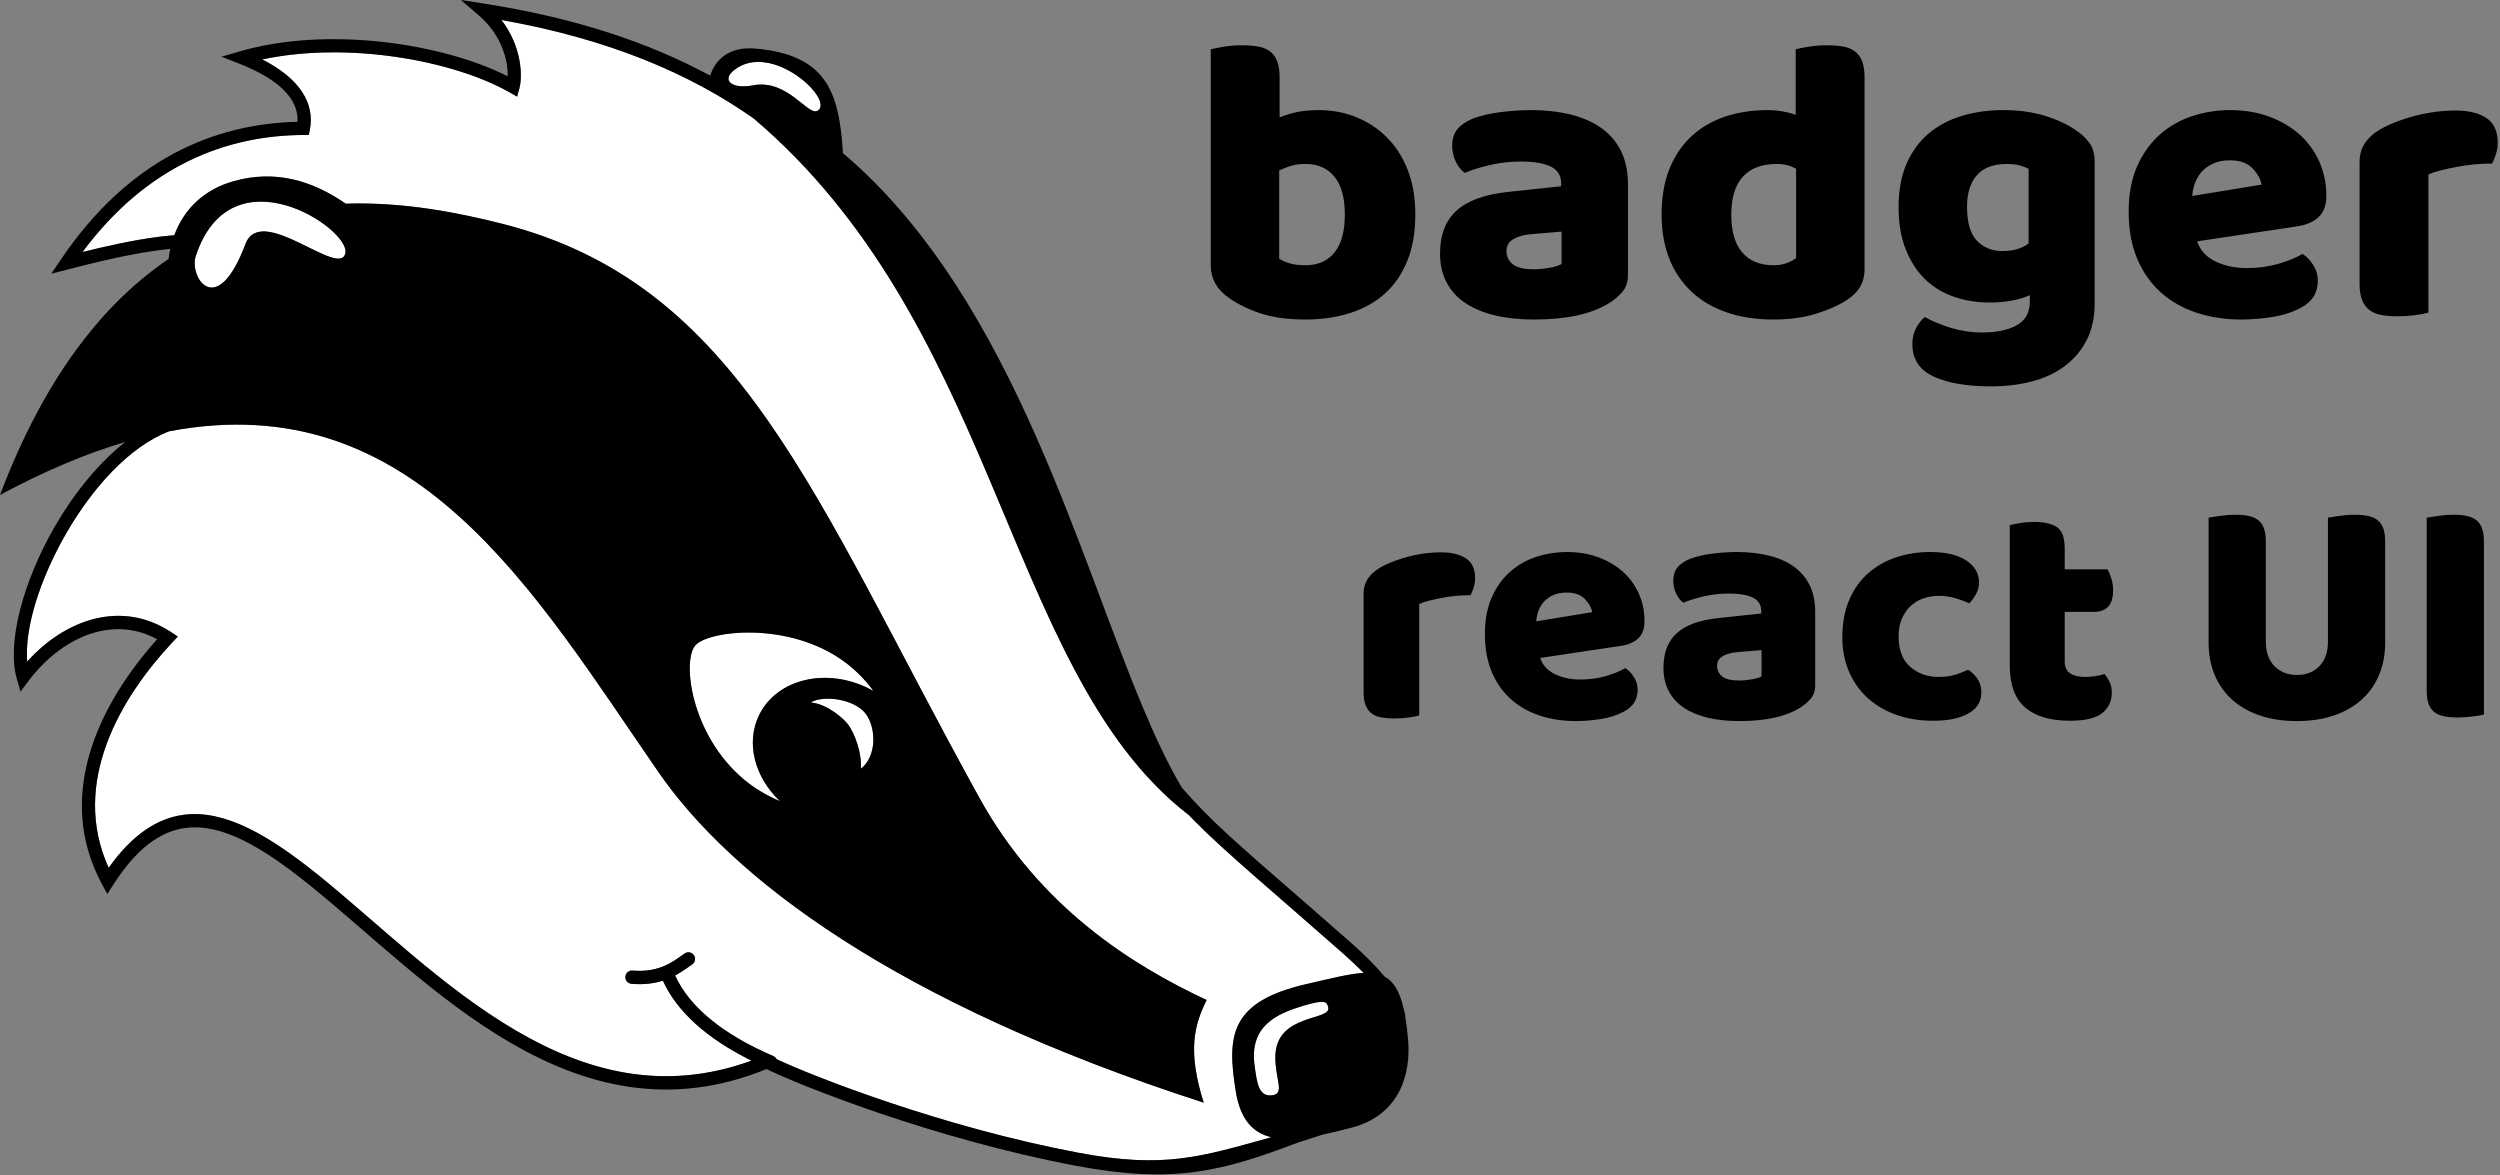 <?xml version="1.0" encoding="UTF-8" standalone="no"?>
<!DOCTYPE svg PUBLIC "-//W3C//DTD SVG 1.1//EN" "http://www.w3.org/Graphics/SVG/1.1/DTD/svg11.dtd">
<svg width="100%" height="100%" viewBox="0 0 717 337" version="1.1" xmlns="http://www.w3.org/2000/svg" xmlns:xlink="http://www.w3.org/1999/xlink" xml:space="preserve" xmlns:serif="http://www.serif.com/" style="fill-rule:evenodd;clip-rule:evenodd;stroke-linejoin:round;stroke-miterlimit:2;" id="badger-react-ui">
    <rect x="0" y="0" width="717" height="337" fill="#808080" stroke="none"/>
    <path class="badger" d="M347.242,14.148C348.016,13.915 349.256,13.664 350.96,13.392C352.664,13.121 354.406,12.986 356.188,12.986C357.892,12.986 359.421,13.102 360.777,13.334C362.132,13.567 363.274,14.031 364.204,14.729C365.133,15.426 365.83,16.374 366.295,17.575C366.76,18.775 366.992,20.344 366.992,22.28L366.992,33.666C368.928,32.891 370.768,32.349 372.511,32.039C374.253,31.729 376.17,31.574 378.261,31.574C381.979,31.574 385.503,32.233 388.834,33.549C392.164,34.866 395.107,36.783 397.663,39.3C400.219,41.817 402.233,44.935 403.704,48.653C405.176,52.37 405.912,56.669 405.912,61.548C405.912,66.583 405.157,70.978 403.646,74.735C402.136,78.491 400.025,81.608 397.315,84.087C394.604,86.565 391.293,88.444 387.381,89.722C383.47,90.999 379.152,91.638 374.428,91.638C369.316,91.638 364.978,91.038 361.416,89.838C357.853,88.637 354.832,87.146 352.354,85.365C348.946,82.964 347.242,79.866 347.242,76.071L347.242,14.148ZM374.428,76.071C377.99,76.071 380.759,74.851 382.734,72.411C384.709,69.971 385.697,66.35 385.697,61.548C385.697,56.669 384.69,53.029 382.676,50.628C380.662,48.227 377.952,47.026 374.544,47.026C372.995,47.026 371.659,47.181 370.536,47.491C369.413,47.801 368.193,48.265 366.876,48.885L366.876,74.212C367.728,74.754 368.754,75.199 369.955,75.548C371.155,75.896 372.646,76.071 374.428,76.071ZM439.023,31.574C443.205,31.574 447.02,32 450.466,32.852C453.913,33.704 456.856,35.002 459.296,36.744C461.735,38.487 463.614,40.694 464.93,43.366C466.247,46.039 466.905,49.195 466.905,52.835L466.905,78.859C466.905,80.873 466.344,82.518 465.221,83.796C464.098,85.074 462.762,86.178 461.213,87.108C456.178,90.128 449.091,91.638 439.952,91.638C435.847,91.638 432.149,91.251 428.857,90.477C425.565,89.702 422.738,88.54 420.376,86.991C418.014,85.442 416.194,83.467 414.916,81.066C413.638,78.665 412.999,75.877 412.999,72.701C412.999,67.357 414.586,63.252 417.762,60.387C420.938,57.521 425.856,55.739 432.517,55.042L447.736,53.416L447.736,52.603C447.736,50.356 446.748,48.749 444.773,47.781C442.798,46.813 439.952,46.329 436.234,46.329C433.291,46.329 430.425,46.639 427.637,47.258C424.849,47.878 422.332,48.653 420.086,49.582C419.079,48.885 418.227,47.82 417.53,46.387C416.833,44.954 416.484,43.463 416.484,41.914C416.484,39.9 416.968,38.293 417.936,37.093C418.904,35.892 420.395,34.866 422.409,34.014C424.655,33.162 427.308,32.542 430.367,32.155C433.427,31.768 436.312,31.574 439.023,31.574ZM439.952,77.232C441.269,77.232 442.721,77.097 444.309,76.826C445.896,76.555 447.078,76.187 447.852,75.722L447.852,66.428L439.487,67.125C437.319,67.28 435.537,67.744 434.143,68.519C432.749,69.294 432.052,70.455 432.052,72.004C432.052,73.553 432.652,74.812 433.853,75.78C435.053,76.748 437.086,77.232 439.952,77.232ZM476.548,61.548C476.548,56.436 477.323,52.002 478.872,48.246C480.421,44.489 482.57,41.372 485.32,38.894C488.069,36.415 491.283,34.576 494.962,33.375C498.641,32.175 502.611,31.574 506.871,31.574C508.42,31.574 509.93,31.71 511.402,31.981C512.873,32.252 514.074,32.581 515.003,32.968L515.003,14.148C515.778,13.915 517.017,13.664 518.721,13.392C520.425,13.121 522.167,12.986 523.949,12.986C525.653,12.986 527.182,13.102 528.538,13.334C529.893,13.567 531.036,14.031 531.965,14.729C532.895,15.426 533.592,16.374 534.056,17.575C534.521,18.775 534.753,20.344 534.753,22.28L534.753,77.349C534.753,80.989 533.049,83.893 529.642,86.062C527.395,87.533 524.491,88.831 520.928,89.954C517.365,91.077 513.26,91.638 508.613,91.638C503.579,91.638 499.067,90.941 495.079,89.547C491.09,88.153 487.721,86.139 484.971,83.506C482.222,80.873 480.13,77.716 478.697,74.037C477.265,70.358 476.548,66.195 476.548,61.548ZM509.543,47.026C505.36,47.026 502.146,48.227 499.9,50.628C497.654,53.029 496.531,56.669 496.531,61.548C496.531,66.35 497.576,69.971 499.668,72.411C501.759,74.851 504.779,76.071 508.73,76.071C510.124,76.071 511.382,75.858 512.505,75.432C513.628,75.006 514.5,74.522 515.119,73.979L515.119,48.42C513.57,47.491 511.711,47.026 509.543,47.026ZM574.603,31.574C579.017,31.574 583.025,32.136 586.627,33.259C590.228,34.382 593.268,35.834 595.747,37.616C597.296,38.7 598.516,39.9 599.407,41.217C600.297,42.534 600.743,44.238 600.743,46.329L600.743,86.991C600.743,91.096 599.968,94.64 598.419,97.622C596.87,100.604 594.759,103.082 592.087,105.057C589.415,107.032 586.278,108.484 582.677,109.414C579.075,110.343 575.222,110.808 571.117,110.808C564.069,110.808 558.531,109.859 554.504,107.961C550.476,106.064 548.462,102.985 548.462,98.725C548.462,96.944 548.83,95.376 549.566,94.02C550.302,92.665 551.135,91.638 552.064,90.941C554.31,92.181 556.847,93.226 559.674,94.078C562.501,94.93 565.424,95.356 568.445,95.356C572.627,95.356 575.958,94.659 578.436,93.265C580.915,91.871 582.154,89.625 582.154,86.527L582.154,84.668C578.979,86.062 575.106,86.759 570.536,86.759C567.051,86.759 563.74,86.236 560.603,85.191C557.466,84.145 554.717,82.518 552.354,80.311C549.992,78.104 548.095,75.257 546.662,71.772C545.229,68.287 544.512,64.143 544.512,59.341C544.512,54.616 545.268,50.511 546.778,47.026C548.288,43.541 550.379,40.656 553.051,38.371C555.724,36.086 558.899,34.382 562.578,33.259C566.257,32.136 570.265,31.574 574.603,31.574ZM581.806,48.42C581.263,48.11 580.47,47.801 579.424,47.491C578.378,47.181 577.081,47.026 575.532,47.026C571.737,47.026 568.89,48.091 566.993,50.221C565.095,52.351 564.146,55.391 564.146,59.341C564.146,63.833 565.095,67.067 566.993,69.042C568.89,71.017 571.311,72.004 574.254,72.004C577.43,72.004 579.947,71.269 581.806,69.797L581.806,48.42ZM642.799,91.638C638.229,91.638 633.989,90.999 630.078,89.722C626.166,88.444 622.758,86.527 619.854,83.971C616.949,81.415 614.665,78.201 612.999,74.328C611.334,70.455 610.502,65.924 610.502,60.735C610.502,55.623 611.334,51.228 612.999,47.549C614.665,43.87 616.853,40.849 619.563,38.487C622.274,36.125 625.372,34.382 628.858,33.259C632.343,32.136 635.906,31.574 639.546,31.574C643.651,31.574 647.388,32.194 650.757,33.433C654.126,34.672 657.031,36.376 659.471,38.545C661.91,40.714 663.808,43.308 665.163,46.329C666.519,49.35 667.197,52.641 667.197,56.204C667.197,58.837 666.461,60.851 664.989,62.245C663.518,63.64 661.465,64.53 658.832,64.917L630.136,69.216C630.988,71.772 632.73,73.689 635.364,74.967C637.997,76.245 641.018,76.884 644.426,76.884C647.601,76.884 650.602,76.477 653.429,75.664C656.256,74.851 658.561,73.902 660.342,72.818C661.581,73.592 662.627,74.676 663.479,76.071C664.331,77.465 664.757,78.936 664.757,80.485C664.757,83.971 663.13,86.565 659.877,88.269C657.399,89.586 654.611,90.477 651.512,90.941C648.414,91.406 645.51,91.638 642.799,91.638ZM639.546,45.98C637.687,45.98 636.08,46.29 634.725,46.91C633.369,47.529 632.266,48.323 631.414,49.292C630.562,50.26 629.923,51.344 629.497,52.545C629.071,53.745 628.819,54.965 628.742,56.204L648.608,52.951C648.376,51.402 647.524,49.853 646.052,48.304C644.581,46.755 642.412,45.98 639.546,45.98ZM696.473,89.663C695.699,89.896 694.479,90.128 692.814,90.36C691.149,90.593 689.425,90.709 687.644,90.709C685.94,90.709 684.41,90.593 683.055,90.36C681.699,90.128 680.557,89.663 679.628,88.966C678.698,88.269 677.982,87.321 677.478,86.12C676.975,84.919 676.723,83.351 676.723,81.415L676.723,46.561C676.723,44.78 677.052,43.25 677.711,41.972C678.369,40.694 679.318,39.552 680.557,38.545C681.796,37.538 683.326,36.628 685.146,35.815C686.966,35.002 688.922,34.285 691.013,33.666C693.104,33.046 695.273,32.562 697.519,32.213C699.765,31.865 702.011,31.691 704.257,31.691C707.975,31.691 710.918,32.407 713.087,33.84C715.256,35.273 716.34,37.616 716.34,40.869C716.34,41.953 716.185,43.018 715.875,44.063C715.565,45.109 715.178,46.058 714.713,46.91C713.087,46.91 711.422,46.987 709.718,47.142C708.014,47.297 706.349,47.529 704.722,47.839C703.096,48.149 701.566,48.478 700.133,48.827C698.7,49.175 697.48,49.582 696.473,50.047L696.473,89.663Z"/>
    <path class="reactui" d="M407.024,205.209C406.398,205.396 405.414,205.584 404.069,205.771C402.725,205.959 401.334,206.053 399.896,206.053C398.52,206.053 397.285,205.959 396.191,205.771C395.097,205.584 394.175,205.209 393.425,204.646C392.674,204.083 392.096,203.317 391.69,202.348C391.283,201.379 391.08,200.113 391.08,198.55L391.08,170.414C391.08,168.976 391.346,167.741 391.877,166.71C392.409,165.678 393.175,164.756 394.175,163.943C395.175,163.13 396.41,162.395 397.879,161.739C399.349,161.082 400.928,160.504 402.616,160.004C404.304,159.504 406.054,159.113 407.868,158.832C409.681,158.55 411.494,158.41 413.307,158.41C416.308,158.41 418.684,158.988 420.435,160.145C422.186,161.301 423.061,163.193 423.061,165.819C423.061,166.694 422.936,167.554 422.686,168.398C422.436,169.242 422.123,170.008 421.748,170.695C420.435,170.695 419.091,170.758 417.715,170.883C416.34,171.008 414.995,171.196 413.682,171.446C412.369,171.696 411.135,171.962 409.978,172.243C408.821,172.524 407.836,172.853 407.024,173.228L407.024,205.209ZM451.947,206.803C448.258,206.803 444.835,206.287 441.677,205.256C438.52,204.224 435.769,202.676 433.424,200.613C431.08,198.55 429.235,195.955 427.891,192.829C426.547,189.703 425.875,186.045 425.875,181.856C425.875,177.729 426.547,174.181 427.891,171.211C429.235,168.241 431.001,165.803 433.19,163.896C435.378,161.989 437.879,160.582 440.693,159.676C443.506,158.769 446.382,158.316 449.321,158.316C452.635,158.316 455.651,158.816 458.371,159.816C461.091,160.817 463.436,162.192 465.405,163.943C467.375,165.694 468.907,167.788 470.001,170.227C471.095,172.665 471.642,175.322 471.642,178.198C471.642,180.324 471.048,181.95 469.86,183.075C468.672,184.201 467.015,184.92 464.889,185.232L441.724,188.702C442.412,190.766 443.819,192.313 445.945,193.345C448.07,194.376 450.509,194.892 453.26,194.892C455.823,194.892 458.246,194.564 460.528,193.907C462.81,193.251 464.671,192.485 466.109,191.61C467.109,192.235 467.953,193.11 468.641,194.236C469.329,195.361 469.672,196.549 469.672,197.8C469.672,200.613 468.359,202.708 465.733,204.083C463.733,205.146 461.482,205.865 458.981,206.24C456.48,206.615 454.135,206.803 451.947,206.803ZM449.321,169.945C447.82,169.945 446.523,170.195 445.429,170.695C444.335,171.196 443.444,171.837 442.756,172.618C442.068,173.4 441.552,174.275 441.208,175.244C440.865,176.213 440.661,177.198 440.599,178.198L456.636,175.572C456.449,174.322 455.761,173.071 454.573,171.821C453.385,170.57 451.634,169.945 449.321,169.945ZM498.09,158.316C501.466,158.316 504.545,158.66 507.327,159.347C510.11,160.035 512.486,161.082 514.455,162.489C516.425,163.896 517.941,165.678 519.004,167.835C520.067,169.992 520.598,172.54 520.598,175.479L520.598,196.487C520.598,198.112 520.145,199.441 519.238,200.472C518.332,201.504 517.253,202.395 516.003,203.145C511.939,205.584 506.218,206.803 498.84,206.803C495.526,206.803 492.541,206.49 489.883,205.865C487.226,205.24 484.944,204.302 483.037,203.052C481.13,201.801 479.661,200.207 478.629,198.268C477.597,196.33 477.082,194.079 477.082,191.516C477.082,187.202 478.363,183.888 480.927,181.575C483.49,179.261 487.46,177.823 492.838,177.26L505.123,175.947L505.123,175.291C505.123,173.478 504.326,172.18 502.732,171.399C501.138,170.617 498.84,170.227 495.839,170.227C493.463,170.227 491.149,170.477 488.899,170.977C486.648,171.477 484.616,172.102 482.802,172.853C481.99,172.29 481.302,171.43 480.739,170.273C480.176,169.117 479.895,167.913 479.895,166.663C479.895,165.037 480.286,163.74 481.067,162.771C481.849,161.801 483.053,160.973 484.678,160.285C486.491,159.598 488.633,159.097 491.103,158.785C493.572,158.472 495.901,158.316 498.09,158.316ZM498.84,195.174C499.903,195.174 501.075,195.064 502.357,194.845C503.639,194.626 504.592,194.329 505.217,193.954L505.217,186.451L498.465,187.014C496.714,187.139 495.276,187.514 494.151,188.14C493.025,188.765 492.462,189.703 492.462,190.953C492.462,192.204 492.947,193.22 493.916,194.001C494.885,194.783 496.526,195.174 498.84,195.174ZM556.049,170.883C554.486,170.883 553.001,171.133 551.594,171.633C550.188,172.134 548.968,172.868 547.937,173.837C546.905,174.806 546.077,176.01 545.451,177.448C544.826,178.886 544.513,180.574 544.513,182.512C544.513,186.389 545.623,189.296 547.843,191.235C550.062,193.173 552.767,194.142 555.955,194.142C557.831,194.142 559.457,193.923 560.832,193.485C562.208,193.048 563.427,192.579 564.49,192.079C565.74,192.954 566.678,193.907 567.303,194.939C567.929,195.971 568.241,197.206 568.241,198.644C568.241,201.207 567.022,203.192 564.584,204.599C562.145,206.006 558.769,206.709 554.455,206.709C550.516,206.709 546.952,206.131 543.763,204.974C540.574,203.817 537.839,202.192 535.557,200.097C533.275,198.003 531.509,195.486 530.258,192.548C529.008,189.609 528.382,186.358 528.382,182.794C528.382,178.667 529.054,175.057 530.399,171.962C531.743,168.867 533.572,166.319 535.885,164.318C538.199,162.317 540.871,160.817 543.904,159.816C546.936,158.816 550.141,158.316 553.517,158.316C558.019,158.316 561.489,159.129 563.927,160.754C566.366,162.38 567.585,164.474 567.585,167.038C567.585,168.226 567.303,169.336 566.741,170.367C566.178,171.399 565.522,172.29 564.771,173.04C563.708,172.54 562.427,172.055 560.926,171.586C559.425,171.118 557.8,170.883 556.049,170.883ZM592.157,189.64C592.157,191.266 592.672,192.423 593.704,193.11C594.736,193.798 596.189,194.142 598.065,194.142C599.003,194.142 599.972,194.064 600.973,193.907C601.973,193.751 602.848,193.548 603.599,193.298C604.161,193.986 604.646,194.752 605.052,195.596C605.459,196.44 605.662,197.456 605.662,198.644C605.662,201.02 604.771,202.958 602.989,204.458C601.207,205.959 598.065,206.709 593.563,206.709C588.061,206.709 583.825,205.459 580.855,202.958C577.886,200.457 576.401,196.393 576.401,190.766L576.401,150.625C577.088,150.438 578.073,150.235 579.355,150.016C580.637,149.797 581.997,149.687 583.435,149.687C586.186,149.687 588.327,150.172 589.859,151.141C591.391,152.11 592.157,154.158 592.157,157.284L592.157,163.286L604.443,163.286C604.818,163.974 605.177,164.834 605.521,165.866C605.865,166.897 606.037,168.038 606.037,169.289C606.037,171.477 605.552,173.056 604.583,174.025C603.614,174.994 602.317,175.479 600.691,175.479L592.157,175.479L592.157,189.64ZM684.067,184.294C684.067,187.671 683.488,190.75 682.332,193.532C681.175,196.315 679.502,198.691 677.314,200.66C675.126,202.63 672.469,204.146 669.342,205.209C666.216,206.272 662.684,206.803 658.745,206.803C654.806,206.803 651.273,206.272 648.147,205.209C645.021,204.146 642.363,202.63 640.175,200.66C637.987,198.691 636.314,196.315 635.157,193.532C634.001,190.75 633.422,187.671 633.422,184.294L633.422,148.468C634.11,148.343 635.204,148.171 636.705,147.952C638.205,147.734 639.644,147.624 641.019,147.624C642.457,147.624 643.723,147.734 644.817,147.952C645.912,148.171 646.834,148.562 647.584,149.125C648.334,149.687 648.897,150.469 649.272,151.469C649.647,152.47 649.835,153.783 649.835,155.408L649.835,184.013C649.835,187.014 650.663,189.359 652.32,191.047C653.977,192.735 656.119,193.579 658.745,193.579C661.433,193.579 663.59,192.735 665.216,191.047C666.841,189.359 667.654,187.014 667.654,184.013L667.654,148.468C668.342,148.343 669.436,148.171 670.937,147.952C672.437,147.734 673.875,147.624 675.251,147.624C676.689,147.624 677.955,147.734 679.049,147.952C680.143,148.171 681.066,148.562 681.816,149.125C682.566,149.687 683.129,150.469 683.504,151.469C683.879,152.47 684.067,153.783 684.067,155.408L684.067,184.294ZM712.39,204.927C711.702,205.115 710.624,205.302 709.154,205.49C707.685,205.678 706.231,205.771 704.793,205.771C703.355,205.771 702.089,205.662 700.995,205.443C699.901,205.224 698.979,204.833 698.228,204.271C697.478,203.708 696.915,202.927 696.54,201.926C696.165,200.926 695.977,199.613 695.977,197.987L695.977,148.468C696.665,148.343 697.759,148.171 699.26,147.952C700.761,147.734 702.199,147.624 703.574,147.624C705.012,147.624 706.278,147.734 707.372,147.952C708.467,148.171 709.389,148.562 710.139,149.125C710.889,149.687 711.452,150.469 711.827,151.469C712.202,152.47 712.39,153.783 712.39,155.408L712.39,204.927Z"
        />
    <path id="white" d="M248.362,204.8C251.303,208.841 251.506,216.92 246.886,220.486C247.235,215.811 245.076,210.416 243.385,207.987C242.142,206.2 237.32,201.909 232.525,201.457C236.319,199.212 245.27,200.55 248.362,204.8ZM380.931,288.851C382.012,292.919 365.895,290.457 365.767,303.096C365.703,309.466 368.575,313.608 364.949,314.116C360.977,314.673 360.493,310.692 359.8,305.449C358.316,294.227 366.194,290.723 373.729,288.466C380.03,286.58 380.512,287.273 380.931,288.851ZM250.509,198.166C250.116,197.944 249.715,197.73 249.306,197.524C237.097,191.351 222.986,194.646 217.814,204.876C213.744,212.926 216.415,222.888 223.688,229.775C220.646,228.505 217.677,226.862 214.911,224.779C198.663,212.542 195.441,190.333 199.289,185.248C202.588,180.888 226.299,177.823 242.548,190.06C245.688,192.424 248.324,195.199 250.509,198.166ZM234.492,31.758C231.75,33.423 225.901,22.543 215.941,24.48C210.088,25.619 206.755,23.124 210.523,20.119C221.225,11.585 239.546,28.689 234.492,31.758ZM99.149,58.412C89.72,51.898 79.11,48.569 67.051,51.951C58.397,54.378 52.734,60.065 49.994,67.45C48.707,67.555 47.4,67.691 46.084,67.853C38.149,68.832 29.859,70.741 23.646,72.288C42.126,47.476 64.861,38.817 87.003,38.714L88.566,38.707L88.864,37.173C90.304,29.757 86.13,22.597 75.216,17.044C99.723,11.821 129.948,17.277 146.178,26.501L148.305,27.709L148.955,25.351C149.908,21.892 149.675,13.343 143.798,5.723C174.533,11.177 197.842,21.068 216.166,33.985C250.062,62.777 267.98,100.361 283.213,136.181C299.907,175.44 313.396,212.581 341.026,233.82C341.522,234.342 342.023,234.861 342.528,235.377C350.993,244.039 366.478,256.93 385.23,273.49C387.358,275.369 389.327,277.224 391.08,279.038C386.966,279.245 381.675,280.641 374.911,282.18C352.689,287.237 351.849,297.009 354.41,312.963C355.723,321.141 359.376,324.914 364.644,326.161C344.448,331.711 334.138,335.299 309.216,330.594C270.323,323.25 233.474,308.826 222.734,303.773C222.54,303.387 222.214,303.065 221.786,302.881C207.397,296.693 197.713,288.82 193.624,279.767C195.586,278.724 197.158,277.535 198.531,276.583C199.395,275.985 199.61,274.797 199.011,273.933C198.412,273.069 197.225,272.854 196.361,273.453C193.368,275.527 189.319,279.035 181.419,278.358C180.371,278.268 179.448,279.046 179.359,280.093C179.269,281.14 180.046,282.063 181.094,282.153C184.73,282.464 187.673,282.036 190.117,281.255C194.043,289.991 202.664,297.858 215.527,304.192C190.321,313.397 168.064,307.288 148.128,295.655C126.82,283.221 108.129,264.526 91.308,250.982C77.307,239.708 64.463,232.065 52.581,233.695C45.172,234.711 38.017,239.243 31.166,248.886C20.017,224.385 34.815,199.803 49.449,184.213L50.995,182.566L49.11,181.321C34.813,171.879 18.601,177.687 7.799,189.755C6.995,180.056 11.532,165.892 18.973,152.99C26.481,139.972 37,128.18 48.427,123.711C118.961,110.252 153.156,169.713 188.827,221.409C209.775,251.767 256.49,287.586 345.223,316.241C340.436,301.054 342.628,293.783 346.067,286.802C324.7,276.815 298.269,260.277 280.877,228.797C233.283,142.653 212.43,81.347 143.665,64.082C131.685,61.074 116.053,57.87 99.149,58.412ZM99.066,72.542C97.614,80.151 74.887,58.073 70.407,69.969C62.107,92.007 54.173,79.428 56.142,73.447C66.246,42.754 100.4,65.551 99.066,72.542Z" style="fill:white;"/>
    <path id="black" d="M48.845,71.376C48.085,71.452 47.319,71.538 46.55,71.633C36.384,72.888 25.625,75.704 19.567,77.251L14.706,78.493L17.519,74.338C36.933,45.669 61.411,35.483 85.316,34.929C85.679,28.465 80.142,22.804 68.715,18.305L63.513,16.258L68.883,14.704C94.004,7.433 126.953,12.429 145.602,21.872C145.715,17.476 143.99,10.119 137.262,4.358L132.173,0L138.793,1.03C164.858,5.083 185.888,12.137 203.193,21.438C203.366,21.5 203.539,21.563 203.712,21.626C205.114,17.121 209.176,13.252 216.656,13.924C236.466,15.704 240.708,25.62 241.751,43.904C266.891,65.236 284.026,95.363 297.467,125.916C309.511,153.29 318.589,181.001 327.822,202.999C331.443,211.626 335.086,219.374 338.942,225.872C340.965,228.196 343.066,230.479 345.252,232.715C353.685,241.344 369.071,254.139 387.751,270.635C391.391,273.849 394.564,277.022 397.067,280.061C399.65,281.424 401.411,284.251 402.569,289.316C402.766,289.952 402.91,290.575 403,291.183C403.044,291.476 403.078,291.773 403.104,292.073C403.406,293.909 403.652,295.979 403.849,298.307C404.631,307.557 401.813,319.773 387.422,323.48C384.617,324.202 381.912,324.872 379.338,325.409C375.566,326.623 372.295,327.675 372.296,327.675C350.779,335.844 336.841,339.686 308.509,334.336C267.627,326.617 228.986,311.137 219.844,306.606C192.192,317.895 167.885,311.593 146.209,298.945C124.732,286.413 105.872,267.6 88.919,253.949C82.285,248.607 75.954,244.066 69.867,241.062C64.049,238.191 58.481,236.73 53.099,237.468C45.892,238.456 39.128,243.397 32.519,253.689L30.774,256.406L29.24,253.565C15.116,227.399 29.491,200.652 45.081,183.337C31.813,176.104 17.177,183.299 8.174,195.3L5.878,198.362L4.821,194.683C1.901,184.524 6.568,166.875 15.674,151.087C21.122,141.64 28.135,132.887 35.912,126.766C24.827,130.039 12.898,135.014 0,141.953C13.007,107.592 30.082,86.63 48.343,74.289C48.468,73.299 48.636,72.327 48.845,71.376ZM248.362,204.8C245.27,200.55 236.319,199.212 232.525,201.457C237.32,201.909 242.142,206.2 243.385,207.987C245.076,210.416 247.235,215.811 246.886,220.486C251.506,216.92 251.303,208.841 248.362,204.8ZM380.931,288.851C380.512,287.273 380.03,286.58 373.729,288.466C366.194,290.723 358.316,294.227 359.8,305.449C360.493,310.692 360.977,314.673 364.949,314.116C368.575,313.608 365.703,309.466 365.767,303.096C365.895,290.457 382.012,292.919 380.931,288.851ZM250.509,198.166C248.324,195.199 245.688,192.424 242.548,190.06C226.299,177.823 202.588,180.888 199.289,185.248C195.441,190.333 198.663,212.542 214.911,224.779C217.677,226.862 220.646,228.505 223.688,229.775C216.415,222.888 213.744,212.926 217.814,204.876C222.986,194.646 237.097,191.351 249.306,197.524C249.715,197.73 250.116,197.944 250.509,198.166ZM234.492,31.758C239.546,28.689 221.225,11.585 210.523,20.119C206.755,23.124 210.088,25.619 215.941,24.48C225.901,22.543 231.75,33.423 234.492,31.758ZM99.149,58.412C116.053,57.87 131.685,61.074 143.665,64.082C212.43,81.347 233.283,142.653 280.877,228.797C298.269,260.277 324.7,276.815 346.067,286.802C342.628,293.783 340.436,301.054 345.223,316.241C256.49,287.586 209.775,251.767 188.827,221.409C153.156,169.713 118.961,110.252 48.427,123.711C37,128.18 26.481,139.972 18.973,152.99C11.532,165.892 6.995,180.056 7.799,189.755C18.601,177.687 34.813,171.879 49.11,181.321L50.995,182.566L49.449,184.213C34.815,199.803 20.017,224.385 31.166,248.886C38.017,239.243 45.172,234.711 52.581,233.695C64.463,232.065 77.307,239.708 91.308,250.982C108.129,264.526 126.82,283.221 148.128,295.655C168.064,307.288 190.321,313.397 215.527,304.192C202.664,297.858 194.043,289.991 190.117,281.255C187.673,282.036 184.73,282.464 181.094,282.153C180.046,282.063 179.269,281.14 179.359,280.093C179.448,279.046 180.371,278.268 181.419,278.358C189.319,279.035 193.368,275.527 196.361,273.453C197.225,272.854 198.412,273.069 199.011,273.933C199.61,274.797 199.395,275.985 198.531,276.583C197.158,277.535 195.586,278.724 193.624,279.767C197.713,288.82 207.397,296.693 221.786,302.881C222.214,303.065 222.54,303.387 222.734,303.773C233.474,308.826 270.323,323.25 309.216,330.594C334.138,335.299 344.448,331.711 364.644,326.161C359.376,324.914 355.723,321.141 354.41,312.963C351.849,297.009 352.689,287.237 374.911,282.18C381.675,280.641 386.966,279.245 391.08,279.038C389.327,277.224 387.358,275.369 385.23,273.49C366.478,256.93 350.993,244.039 342.528,235.377C342.023,234.861 341.522,234.342 341.026,233.82C313.396,212.581 299.907,175.44 283.213,136.181C267.98,100.361 250.062,62.777 216.166,33.985C197.842,21.068 174.533,11.177 143.798,5.723C149.675,13.343 149.908,21.892 148.955,25.351L148.305,27.709L146.178,26.501C129.948,17.277 99.723,11.821 75.216,17.044C86.13,22.597 90.304,29.757 88.864,37.173L88.566,38.707L87.003,38.714C64.861,38.817 42.126,47.476 23.646,72.288C29.859,70.741 38.149,68.832 46.084,67.853C47.4,67.691 48.707,67.555 49.994,67.45C52.734,60.065 58.397,54.378 67.051,51.951C79.11,48.569 89.72,51.898 99.149,58.412ZM99.066,72.542C100.4,65.551 66.246,42.754 56.142,73.447C54.173,79.428 62.107,92.007 70.407,69.969C74.887,58.073 97.614,80.151 99.066,72.542Z"/>
</svg>
